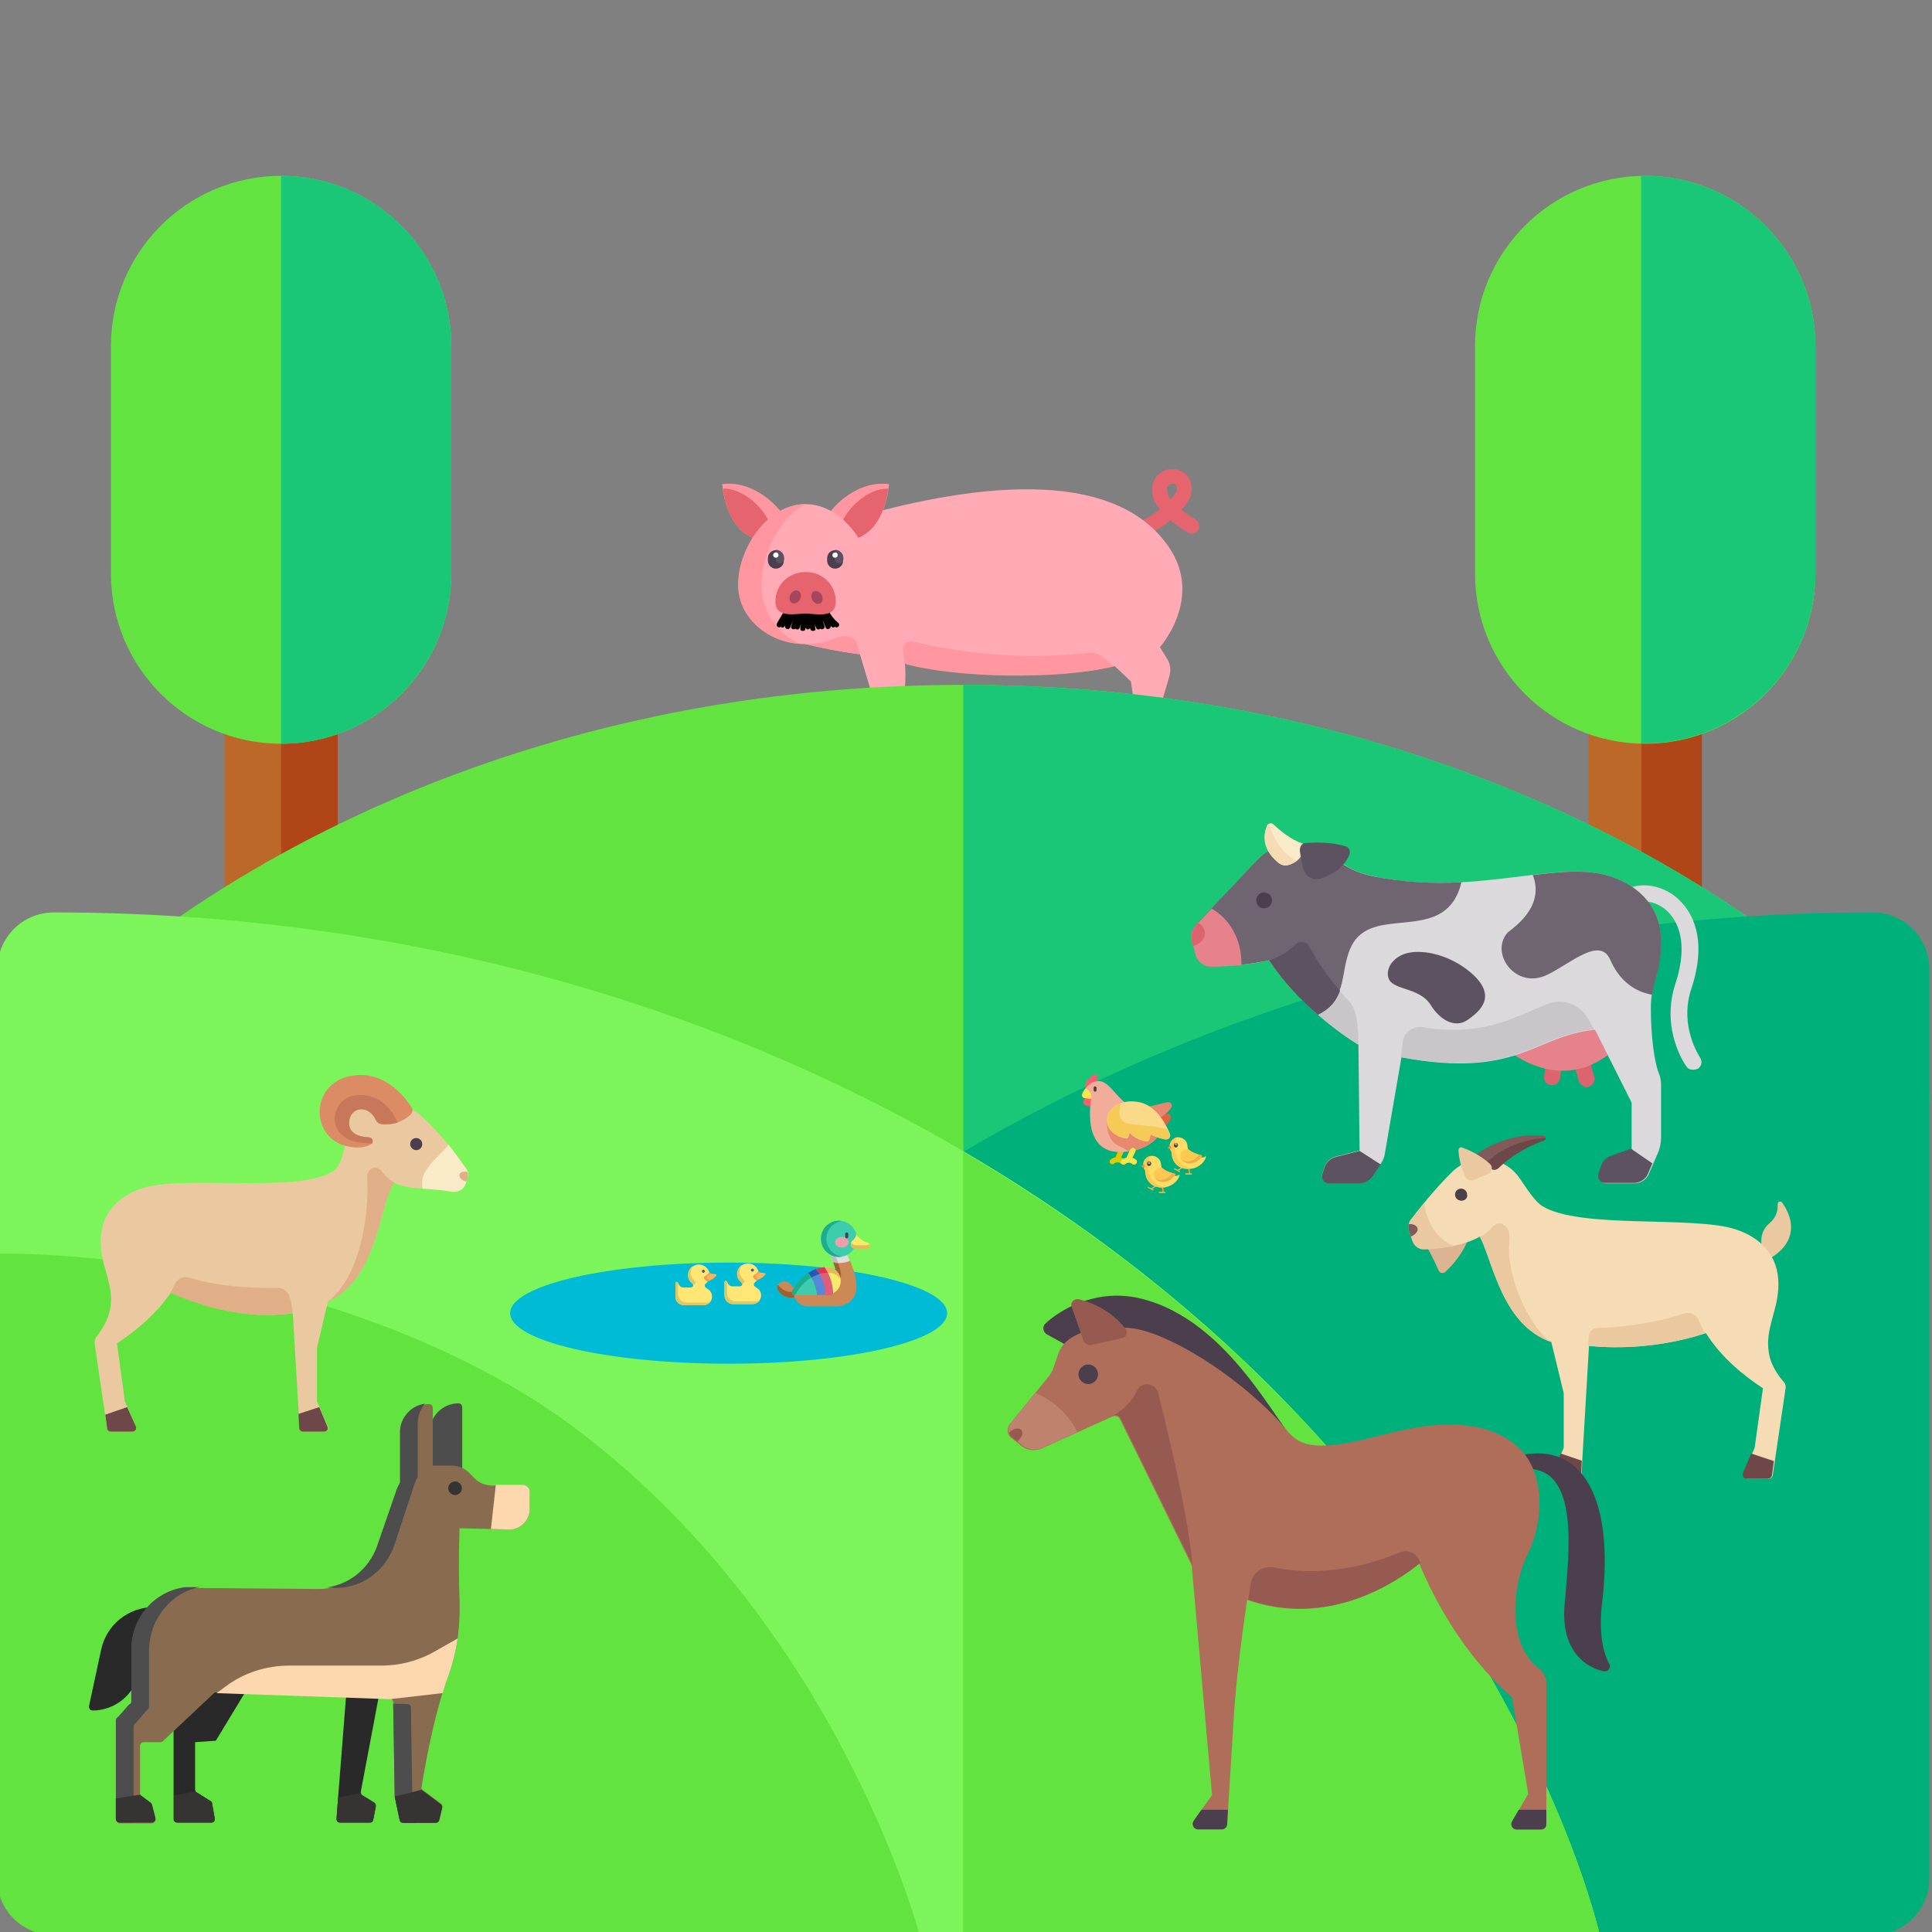 <?xml version="1.0" encoding="utf-8"?>
<!-- Generator: Adobe Illustrator 19.0.0, SVG Export Plug-In . SVG Version: 6.00 Build 0)  -->
<svg version="1.1" id="Layer_1" xmlns="http://www.w3.org/2000/svg" xmlns:xlink="http://www.w3.org/1999/xlink" x="0px" y="0px"
	 viewBox="-49 51 512 512" style="enable-background:new -49 51 512 512;" xml:space="preserve">
<rect x="-49" y="51" width="512" height="512" fill="#808080" stroke="none"/>
<style type="text/css">
	.st0{fill:#E6646E;}
	.st1{fill:#FFAAB4;}
	.st2{fill:#FF96A0;}
	.st3{fill:#4B3F4E;}
	.st4{fill:#EC757F;}
	.st5{fill:#AA505A;}
	.st6{fill:#BC6829;}
	.st7{fill:#B04617;}
	.st8{fill:#63E340;}
	.st9{fill:#1AC776;}
	.st10{fill:#00B07B;}
	.st11{fill:#7CF55B;}
	.st12{fill:#DBD9DC;}
	.st13{fill:#DC646E;}
	.st14{fill:#E6828C;}
	.st15{fill:#C9C6CA;}
	.st16{fill:#6F6571;}
	.st17{fill:#5D5360;}
	.st18{fill:#FAEBC8;}
	.st19{fill:#F5DCB4;}
	.st20{fill:#4D4D4D;}
	.st21{fill:#2A2929;}
	.st22{fill:#363333;}
	.st23{fill:#896B50;}
	.st24{fill:#FDD7AD;}
	.st25{fill:#DCB491;}
	.st26{fill:#EBC9A0;}
	.st27{fill:#825A5A;}
	.st28{fill:#6E4848;}
	.st29{fill:#AF6E5A;}
	.st30{fill:#965A50;}
	.st31{fill:#BE826E;}
	.st32{fill:#DC8C64;}
	.st33{fill:#E1AF87;}
	.st34{fill:#C8785A;}
	.st35{fill:#DC4655;}
	.st36{fill:#A5465A;}
	.st37{fill:#FFFFFF;}
	.st38{fill:#00BBD6;}
	.st39{fill:#CB8956;}
	.st40{fill:#9D602F;}
	.st41{fill:#DEDEDE;}
	.st42{fill:#BCBAC1;}
	.st43{fill:#3DCDAD;}
	.st44{fill:#1BAD8E;}
	.st45{fill:#5889D8;}
	.st46{fill:#245BAF;}
	.st47{fill:#F5EA69;}
	.st48{fill:#EAB657;}
	.st49{fill:#EE9FA9;}
	.st50{fill:#434050;}
	.st51{fill:#E05D7C;}
	.st52{fill:#D6375A;}
	.st53{fill:#FFE675;}
	.st54{fill:#DEC866;}
	.st55{fill:#FFB258;}
	.st56{fill:#E8A250;}
	.st57{fill:#475A72;}
	.st58{fill:#FD5C6F;}
	.st59{fill:#DFCA00;}
	.st60{fill:#F2AD9A;}
	.st61{fill:#E7896E;}
	.st62{fill:#DD6642;}
	.st63{fill:#F4E74D;}
	.st64{fill:#FAD989;}
	.st65{fill:#454545;}
	.st66{fill:#F6CA56;}
	.st67{fill:#EBAF4B;}
	.st68{fill:#FFDC64;}
	.st69{fill:#FFC850;}
	.st70{fill:#EB914B;}
</style>
<path class="st0" d="M253.6,193.1c-0.7,0-1.4-0.4-1.8-1.1c-0.4-1,0-2.1,1-2.6c2.1-0.9,4-2.2,5.6-3.4c-0.1-0.1-0.1-0.2-0.2-0.2
	c-1.6-1.9-2.3-4.5-1.7-6.6c0.5-1.7,1.7-3,3.4-3.6c1.9-0.7,4-0.2,5.4,1.2c1.5,1.4,1.9,3.6,1.2,5.7c-0.4,1.1-1.2,2.3-2.4,3.6
	c1.9,1.5,3.7,2.6,3.7,2.6c0.9,0.5,1.3,1.7,0.8,2.7c-0.5,0.9-1.7,1.3-2.7,0.8c0,0-2.3-1.3-4.7-3.3c-2,1.6-4.4,3.1-6.8,4.2
	C254.2,193.1,253.9,193.1,253.6,193.1z M261.8,179.2c-0.2,0-0.3,0-0.5,0.1c-0.7,0.2-0.9,0.6-1,0.9c-0.2,0.8,0.2,2.2,0.9,3l0.1,0.1
	c0.8-0.9,1.3-1.6,1.5-2.2c0.2-0.7,0.1-1.3-0.2-1.7C262.4,179.3,262.1,179.2,261.8,179.2z"/>
<path class="st1" d="M258.4,222.5c4.1-5,9.5-15.5,2.7-26c-17.3-26.6-67.7-12.8-86.1-7.6c-3,6.4-9.9,11-17,11c-0.5,0-0.9,0-1.4-0.1
	c-0.1,0.1-0.1,0.1-0.2,0.2c1.8,2.9,2.9,6.3,3.1,9.9c0.2,3.4-0.8,6.6-2.5,9.3c8.1,3.5,21.9,5.2,21.9,5.2l4.8,16.1l-1.9,6.6
	c-0.3,1,0.5,2,1.5,2h4.4c0.8,0,1.5-0.6,1.5-1.4l1.6-14.6c0.2-2.1,0.2-4.2,0-6.3c13.2,3.7,40.4,4.4,55.6,0.7l4.3,4.1l1.5,9.9
	l-3.5,5.1c-0.7,1,0,2.4,1.3,2.4h4.2c0.7,0,1.3-0.5,1.5-1.1l5.2-17.7c0.4-1.4,0.3-2.8-0.3-4.1L258.4,222.5z"/>
<path class="st2" d="M174.6,189.7c-0.9,1.7-2.1,3.3-3.5,4.6l3.8-1.7c0.6-0.3,0.8-1,0.5-1.5C175.1,190.6,174.9,190.1,174.6,189.7z"/>
<path class="st3" d="M162.5,205.3c-1.1,0-2-0.9-2-2s0.9-2,1.9-2l0,0c1.1,0,2,0.9,2,2C164.5,204.4,163.6,205.3,162.5,205.3z"/>
<path class="st4" d="M160.5,213.6l-0.1-0.1c-0.3-0.3-0.6-0.6-1.1-0.6c-0.2,1.5-0.6,2.9-1.2,4.3c0.6-0.2,1.2-0.4,1.7-0.6
	C160.9,216,161.3,214.6,160.5,213.6z"/>
<g>
	<path class="st2" d="M246.2,227.6l-2.8-2.4c-1.1-0.9-2.5-1.3-3.9-1.2c-21.2,2.5-39.8-1.3-46.7-3c-1.4-0.3-2.7,0.8-2.5,2.2l0.4,3.7
		C203.8,230.6,231,231.3,246.2,227.6z"/>
	<path class="st2" d="M157.7,219.5c8.1,3.3,21.2,4.9,21.2,4.9l-0.7-2.5c-0.4-1.5-1.9-2.5-3.5-2.3
		C171.1,220.1,164.3,220.6,157.7,219.5z"/>
</g>
<g>
	<path class="st5" d="M249.9,244.7l-1.4,2.1c-0.7,1,0,2.4,1.3,2.4h4.2c0.7,0,1.3-0.5,1.5-1.1l1-3.4H249.9L249.9,244.7z"/>
	<path class="st5" d="M183.2,249.2h4.4c0.8,0,1.5-0.6,1.5-1.4l0.3-3.1h-7l-0.7,2.6C181.4,248.2,182.2,249.2,183.2,249.2z"/>
</g>
<path class="st6" d="M372,233.1h30v60.2h-30V233.1z"/>
<path class="st7" d="M386,233.1h16v60.2h-16V233.1z"/>
<path class="st8" d="M387,97.6c-24.9,0-45.1,20.2-45.1,45.1V203c0,24.9,20.2,45.1,45.1,45.1s45.1-20.2,45.1-45.1v-60.3
	C432.1,117.8,411.8,97.6,387,97.6z"/>
<path class="st9" d="M387,97.6c-0.4,0-0.7,0-1.1,0V248c0.4,0,0.7,0,1.1,0c24.9,0,45.1-20.2,45.1-45.1v-60.2
	C432.1,117.8,411.8,97.6,387,97.6z"/>
<path class="st6" d="M10.5,233.1h30v60.2h-30V233.1z"/>
<path class="st7" d="M25.5,233.1h15v60.2h-15V233.1z"/>
<path class="st8" d="M25.5,97.6c-24.9,0-45.1,20.2-45.1,45.1V203c0,24.9,20.2,45.1,45.1,45.1s45.1-20.2,45.1-45.1v-60.3
	C70.6,117.8,50.3,97.6,25.5,97.6z"/>
<path class="st9" d="M70.6,203v-60.3c0-24.9-20.2-45.1-45.1-45.1v150.5C50.3,248.1,70.6,227.9,70.6,203z"/>
<path class="st8" d="M447.3,356.8c-4.3,0-485.4,1.8-491.7-3.6s-7.1-14.8-1.7-21.1c0.9-1,22.1-25.8,63.9-50.4
	c38.2-22.4,101.9-49.2,188.5-49.2s150.3,26.8,188.5,49.2c41.8,24.6,63,49.3,63.9,50.4c5.4,6.3,4.6,15.8-1.7,21.1
	C454.1,355.6,450.6,356.8,447.3,356.8L447.3,356.8z"/>
<path class="st9" d="M447.3,356.8c3.4,0,6.9-1.2,9.7-3.6c6.3-5.4,7.1-14.8,1.7-21.1c-0.9-1-22.1-25.8-63.9-50.4
	c-38.2-22.4-101.9-49.2-188.5-49.2V357C326.5,357.2,445.1,356.8,447.3,356.8z"/>
<path class="st10" d="M447.3,292.8c-92.1,0-179.5,24.4-252.8,70.6c-35.4,22.3-66.3,49-91.7,79.4c-26,30.9-45.6,64.9-58.5,101
	c-1.6,4.6,330.6,20,330.6,20h72.4c8.3,0,15-6.7,15-15v-241C462.3,299.5,455.5,292.8,447.3,292.8z"/>
<path class="st11" d="M375,563.8c-10.7-41.7-39.2-90.1-65.1-121.1c-25.4-30.4-56.3-57.1-91.7-79.4c-73.4-46.1-160.8-70.5-252.9-70.5
	c-8.3,0-15,6.7-15,15v75.4l244.5,180.6H375z"/>
<g>
	<path class="st8" d="M218,363.4c-3.9-2.5-7.9-4.8-11.8-7.2v207.6H375c-10.7-41.7-39.2-90.1-65.1-121.1
		C284.3,412.4,253.5,385.7,218,363.4L218,363.4z"/>
	<path class="st8" d="M194.7,563.8c0,0-21.5-82.5-92.2-135c-40-29.6-102.3-45.6-152.3-45.6v165.6c0,8.3,6.7,15,15,15H194.7z"/>
</g>
<path class="st12" d="M399.6,334.5c-0.7,0-1.3-0.3-1.7-0.9c-0.3-0.4-6.9-9.8-2.9-21.9c3.7-11.3,0.3-16.8-2-19.1
	c-2.9-2.8-6.5-3.2-8.8-2.3c-1.1,0.4-2.3-0.2-2.7-1.3c-0.4-1.1,0.2-2.3,1.3-2.7c4.3-1.6,9.7-0.3,13.3,3.3c3.1,3,7.6,10,3.1,23.5
	c-3.3,10,2.3,18,2.3,18.1c0.7,1,0.5,2.3-0.5,3C400.5,334.4,400,334.5,399.6,334.5z"/>
<g>
	<path class="st13" d="M362.3,338.6c-0.1,0-0.2,0-0.3,0c-1.2-0.2-2-1.3-1.8-2.4l0.4-2.7c0.2-1.2,1.3-2,2.4-1.8
		c1.2,0.2,2,1.3,1.8,2.4l-0.4,2.7C364.3,337.9,363.3,338.6,362.3,338.6z"/>
	<path class="st13" d="M371.5,339.1c-0.9,0-1.8-0.6-2.1-1.6l-1.1-3.9c-0.3-1.1,0.4-2.3,1.5-2.6c1.1-0.3,2.3,0.4,2.6,1.5l1.1,3.9
		c0.3,1.1-0.4,2.3-1.5,2.6C372,339.1,371.8,339.1,371.5,339.1z"/>
</g>
<path class="st14" d="M378,329.9c-13.6,11.1-27-0.3-27-0.3l22.5-9.5L378,329.9z"/>
<path class="st12" d="M391,298.5c-0.2-4.3-2.8-11.4-12.6-15c-14.3-5.3-36.2,5.6-64.1-0.4c-3.6-0.8-7-2.5-9.8-4.9l-0.1-0.1
	c-5.4-4.5-13.5-4.9-18.9-0.3c-0.4,0.3-0.7,0.7-1.1,1l-16.5,17.4c-1,1.1-1.4,2.6-1,4l1,3.7c0.5,1.9,2.3,3.2,4.2,3.2
	c6.7-0.1,11.6-0.8,15.3-1.6c9.4,14,23.6,22.3,23.6,22.3l0.3,28.1l-6.3,1.6c-1.4,0.4-2.6,1.4-3,2.8l-0.6,1.8
	c-0.4,1.2,0.5,2.4,1.7,2.4h8.1c1.4,0,2.8-0.7,3.6-1.9l2.2-3.3c0.5-0.8,0.9-1.7,1-2.6l4.4-25.5c30.9,5.8,35.3-5.8,51.3-7.3l9.7,19.3
	v12.4l-5.2,1.9c-1.3,0.4-2.3,1.4-2.7,2.7l-0.7,2c-0.4,1.2,0.5,2.4,1.7,2.4h7.6c1.7,0,3.3-1,3.9-2.6l2.3-5.3c0.6-1.3,0.9-2.8,0.9-4.3
	v-14c0-1-0.2-2.1-0.6-3c-1.2-2.9-2.1-10.1-2.1-16.7C388.3,311,391.5,308.7,391,298.5z"/>
<path class="st15" d="M308.3,316.1c-2.3-2.3-7.2-8.2-10.3-14.1c-0.7-1.4-2.6-1.7-3.7-0.6c-1.5,1.5-3.8,3.2-6.9,4.2
	c9.4,14,23.6,22.3,23.6,22.3C311,320.1,309.8,317.6,308.3,316.1z"/>
<g>
	<path class="st16" d="M378.5,283.5c-5.9-2.2-13-1.6-21.3-0.6c3.5,8.9-6.1,14.5-6.8,15.4c-4.6,5.5,2.4,15.1,10.7,11
		c6-2.9,13.9-10.2,16.6-4c2.4,5.5,6.4,8.5,11.1,9.3c0.8-4.8,2.8-7.9,2.3-16C390.8,294.2,388.3,287.1,378.5,283.5z"/>
	<path class="st16" d="M338.3,284.8c-7.4,0.4-15.4,0.1-24.1-1.7c-3.6-0.8-7-2.5-9.8-4.9l-0.1-0.1c-5.4-4.5-13.5-4.9-18.9-0.3
		c-0.4,0.3-0.7,0.7-1.1,1l-16.5,17.4c-1,1.1-1.4,2.6-1,4l1,3.7c0.5,1.9,2.3,3.2,4.2,3.2c6.7-0.1,11.6-0.8,15.3-1.6
		c3.9,5.9,8.7,10.7,12.9,14.4c8.6-4.2,5.5-12.5,9.4-19C315.8,290.8,334.3,301.4,338.3,284.8z"/>
</g>
<path class="st14" d="M280,306.3c0-6.4-3.2-11.9-7.9-14.5l-4.3,4.5c-1,1.1-1.4,2.6-1,4l1,3.7c0.5,1.9,2.3,3.2,4.2,3.2
	c3-0.1,5.6-0.2,7.9-0.4C280,306.6,280,306.5,280,306.3z"/>
<g>
	<path class="st17" d="M311.3,356l-6.3,1.6c-1.4,0.4-2.6,1.4-3,2.8l-0.6,1.8c-0.4,1.2,0.5,2.4,1.7,2.4h8.1c1.4,0,2.8-0.7,3.6-1.9
		l2.1-3.1L311.3,356z"/>
	<path class="st17" d="M376.3,364.5h7.6c1.7,0,3.3-1,3.9-2.6l1.1-2.6l-5.7-3.9l-5.2,1.9c-1.3,0.4-2.3,1.4-2.7,2.7l-0.7,2
		C374.3,363.4,375.1,364.5,376.3,364.5z"/>
</g>
<circle class="st3" cx="286" cy="289.6" r="2.1"/>
<path class="st13" d="M266.8,300.3l0.4,1.4c1.8-0.5,3.1-1.8,3.1-3.4c0-1.1-0.7-2.1-1.7-2.8l-0.7,0.8
	C267,297.3,266.5,298.9,266.8,300.3z"/>
<path class="st18" d="M286.8,269.9c-0.8,2.1-1.5,6,3,9.7c0.8,0.7,1.8,0.9,2.8,0.6c1.4-0.4,3.2-1.4,4.2-4.2c0.2-0.6-0.1-1.3-0.7-1.5
	c-3.1-1-6.1-3.6-7.6-5C288,268.9,287,269.2,286.8,269.9z"/>
<path class="st17" d="M324.3,303.5c-3.5,0.7-6.1,3.6-5.4,6.5c0.9,3.6,8.2,2.4,11.3,7.4c2.2,3.6,6.2,6.3,9.7,3.9s8.1-6.5,0.7-12.7
	C335.3,304.2,328.6,302.6,324.3,303.5z"/>
<path class="st19" d="M287.3,269.3c-0.3,0.1-0.5,0.3-0.6,0.6c-0.8,2.1-1.5,6,3,9.7c0.8,0.7,1.8,0.9,2.8,0.6c0.6-0.2,1.3-0.5,2-1
	C289.8,276.3,288,271.9,287.3,269.3z"/>
<path class="st17" d="M295.5,276.7l0.6,3.6c0.5,2.8,2.8,4.3,5.1,3.5c2.7-1,6-2.8,7.4-6.3c0.4-0.9-0.1-2-1-2.2
	c-1.8-0.6-5.2-1.3-10.6-0.9C296,274.4,295.3,275.5,295.5,276.7z"/>
<path class="st15" d="M322.8,326.8l-0.6,4.3c30.9,5.8,35.3-5.8,51.3-7.3l-1.8-3.1c-2.1-3.6-6.5-5.2-10.4-3.7
	c-8.6,3.3-16.9,8.9-33.5,6.2C325.5,322.9,323.3,324.5,322.8,326.8z"/>
<path class="st17" d="M300.3,319.9c3.3-1.6,4.9-3.8,5.8-6.3c-2.5-2.9-5.8-7.3-8.1-11.7c-0.7-1.4-2.6-1.7-3.7-0.6
	c-1.5,1.5-3.8,3.2-6.9,4.2C291.3,311.4,296,316.3,300.3,319.9z"/>
<g>
	<path class="st20" d="M70.6,445.4h-2.8c-1.6,0-2.9-1.3-2.9-2.9v-12c0-4.2,3.4-7.6,7.6-7.6l0,0c0.5,0,1,0.4,1,1v18.6
		C73.4,444.1,72.1,445.4,70.6,445.4z"/>
	<g>
		<path class="st21" d="M-8.2,476.9L-8.2,476.9c-6.8,0-12.6,4.7-14,11.3l-3.2,14.9c-0.1,0.6,0.3,1.2,0.9,1.2l0,0
			c5.9,0,11-4.1,12.3-9.8L-8.2,476.9z"/>
		<path class="st21" d="M50.6,529.7l-0.7,3.6c-0.1,0.4-0.4,0.7-0.8,0.7h-8c-0.6,0-1-0.5-0.9-1.1l0.4-5.6l2.8-35.5l10.6-5.1
			l-7.4,39.2c0,0.1,0,0.2,0,0.3c0,0.3,0.2,0.5,0.4,0.6l3.1,1.9C50.5,528.9,50.6,529.3,50.6,529.7z"/>
	</g>
	<path class="st22" d="M50.6,529.7l-0.7,3.6c-0.1,0.4-0.4,0.7-0.8,0.7h-8c-0.6,0-1-0.5-0.9-1.1l0.4-5.6l6.1-1.1
		c0,0.3,0.2,0.5,0.4,0.6l3.1,1.9C50.5,528.9,50.6,529.3,50.6,529.7z"/>
	<path class="st21" d="M2.7,512.7v12.5c0,0.2,0.1,0.4,0.2,0.6C3,525.9,3,526,3.1,526l3.7,2.3c0.2,0.1,0.4,0.4,0.4,0.6l0.7,4
		C8,533.5,7.6,534,7,534h-9.1c-0.5,0-0.9-0.4-0.9-0.9v-25.3l2.9-15.5l18.3,3.5l-10,16.5L2.7,512.7z"/>
	<path class="st22" d="M7.1,534H-2c-0.5,0-0.9-0.4-0.9-0.9v-6.3l5.8-1C3,525.9,3,526,3.1,526l3.7,2.3c0.2,0.1,0.4,0.4,0.4,0.6l0.7,4
		C8.1,533.5,7.6,534,7.1,534z"/>
	<path class="st23" d="M91.4,446.4v4.4c0,3.5-3.1,6.1-6.6,5.5l-3.7-0.1l-8.3-0.2c0,0-0.4,8.7,0,19.4c0.1,3.3-0.1,6.5-0.5,9.7l0,0
		c-0.5,3.3-1.3,6.5-2.4,9.6c-0.6,1.5-1.1,3.1-1.6,4.8c-3.6,11.8-5.6,25.3-5.6,25.3c0,0.1,0,0.2,0.1,0.3s0.1,0.2,0.3,0.3l4.8,3.6
		c0.3,0.2,0.4,0.6,0.3,0.9l-0.8,3.3c-0.1,0.4-0.5,0.7-0.9,0.7h-8.6c-0.5,0-0.9-0.3-1-0.8l-1.3-6.2l-0.4-25c-0.1-0.4-0.5-0.8-1-0.8
		l-45.9-1.6c-0.3,0-0.5,0.1-0.7,0.3l-13.4,12.6c-0.2,0.2-0.4,0.3-0.7,0.3h-4.4c-0.6,0-1,0.5-1,1v12.5c0,0.2,0,0.3,0.1,0.5
		c0.1,0.1,0.2,0.3,0.3,0.3l2.4,1.8c0.2,0.1,0.3,0.3,0.4,0.6l0.9,3.5c0.2,0.6-0.3,1.3-1,1.3h-8.4c-0.6,0-1-0.5-1-1v-26.1
		c0-0.4,0.2-0.8,0.6-0.9l2.9-3.3c0.4-0.2,0.6-0.5,0.6-0.9v-13.9c0-8.3,6.2-15.3,14.4-16.3l35,0.3c7.1,0.1,13.4-4.4,15.7-11.1
		l5.3-15.3c0.2-0.6,0.5-1.1,0.8-1.6v-13.4c0-4.2,3.4-7.6,7.6-7.6c0.3,0,0.5,0.1,0.7,0.3c0.2,0.2,0.3,0.4,0.3,0.7v15.3h5
		c1.8,0,3.5,0.7,4.7,2l1.4,1.4c1.2,1.2,2.9,1.9,4.7,1.9h8.2C90.5,444.5,91.4,445.3,91.4,446.4z"/>
	<g>
		<path class="st20" d="M39.9,471.8c7.1,0.1,13.4-4.6,15.7-11.6l5.3-16.1c0.2-0.6,0.5-1.2,0.8-1.7v-14.1c0-2,0.7-3.9,1.9-5.3
			c-3.7,0.5-6.6,3.7-6.6,7.5v13.4c-0.3,0.5-0.6,1.1-0.8,1.6l-5.3,15.3c-2.1,5.9-7.3,10.1-13.4,10.9L39.9,471.8z"/>
		<path class="st20" d="M-13.6,508.6c0-0.4,0.2-0.8,0.6-1l2.9-3.4c0.4-0.2,0.6-0.6,0.6-1v-14.6c0-8.4,5.7-15.5,13.4-17H0.2
			c-8.2,1-14.4,8-14.4,16.3v13.9c0,0.4-0.2,0.8-0.6,0.9l-2.9,3.3c-0.4,0.2-0.6,0.5-0.6,0.9V533c0,0.6,0.5,1,1,1h3.7
			C-13.6,534-13.6,508.6-13.6,508.6z"/>
		<path class="st20" d="M60.3,529.7l-0.4-26.3c-0.1-0.5-0.5-0.8-1-0.8l-3.7-0.1l0.4,24.6l1.3,6.2c0.1,0.5,0.5,0.8,1,0.8h3.3
			L60.3,529.7z"/>
	</g>
	<g>
		<path class="st22" d="M-8.9,534h-8.4c-0.6,0-1-0.5-1-1v-5.4l6.5-1c0.1,0.1,0.2,0.3,0.3,0.3l2.4,1.8c0.2,0.1,0.3,0.3,0.4,0.6
			l0.9,3.5C-7.7,533.4-8.2,534-8.9,534z"/>
		<path class="st22" d="M68.2,530.1l-0.8,3.3c-0.1,0.4-0.5,0.7-0.9,0.7h-8.6c-0.5,0-0.9-0.3-1-0.8l-1.3-6.2l7.2-1.8
			c0.1,0.1,0.1,0.2,0.3,0.3l4.8,3.6C68.1,529.3,68.2,529.7,68.2,530.1z"/>
	</g>
	<g>
		<path class="st24" d="M72.3,485.2L72.3,485.2c-0.5,3.3-1.3,6.5-2.4,9.7c-0.6,1.5-1.1,3.1-1.6,4.8h-0.1l-13.9,1.6l-45.9-1.6
			l2.3-1.7c4.9-3.7,10.8-5.6,17-5.6h24.4c4.7,0,9.4-1.2,13.5-3.4L72.3,485.2z"/>
		<path class="st24" d="M91.4,446.4v4.4c0,3.5-3.1,6.1-6.6,5.5l-3.7-0.1l1.3-11.7h7.1C90.5,444.5,91.4,445.3,91.4,446.4z"/>
	</g>
	<circle class="st22" cx="71.6" cy="445.4" r="1.8"/>
</g>
<path class="st25" d="M329,381.2c0,0,1.8,3.1,3.2,6.4c0.3,0.8,1.3,1,1.9,0.4c1.7-1.6,4.7-4.8,6.2-9.2L329,381.2z"/>
<path class="st26" d="M423.3,369.7c-0.4-0.5-1.2-0.3-1.2,0.4c0.1,1.6-0.3,3.5-2.2,5.1c-3.3,2.8-1.8,6.9-1.8,6.9l2,2.3
	C420,384.5,430.1,379.6,423.3,369.7z"/>
<path class="st19" d="M419.8,409.7c-1.2-6.6,2.5-11.3,2.5-18.4c0-7.4-4.4-12.2-11.3-14.5c-11.1-3.7-41.5,0-51.3-6.2
	c-1.9-1.2-3.9-4.3-5.8-7.1c-1.2-1.8-2.8-3.3-4.8-4.2c-4.6-2.2-9.8-1.1-13.2,2.2c-4.8,4.7-9,10.1-10.9,12.6c-0.7,0.9-0.8,2-0.5,3
	l0.9,2.7c0.5,1.4,1.8,2.3,3.2,2.2c3.5-0.1,10.1-0.7,14.6-3.3c3.5,6.7,5.8,23.3,18.9,27.9l3.3,13.6v14.5l-2.9,6.6
	c-0.3,0.8,0.2,1.6,1.1,1.6h5.3c0.6,0,1.1-0.5,1.2-1.1l2-34.1c5.5,0.5,17.6,1,31-3.4c2.1,3.4,6.4,8.9,15.1,14.6l-2.2,15.8l-2.9,6.6
	c-0.3,0.8,0.2,1.6,1.1,1.6h5.4c0.6,0,1.1-0.4,1.2-1l3.4-23c0.1-0.6-0.1-1.3-0.5-1.7C422.5,415.9,420.3,412.9,419.8,409.7z"/>
<path class="st27" d="M341.6,357.4l4.4,3.2c0.7,0.5,1.6,0.4,2.2-0.2c4.2-4.1,9.3-6.3,12.1-7.3c0.5-0.2,0.4-1-0.1-1.1
	C349.6,350.8,341.6,357.4,341.6,357.4z"/>
<path class="st3" d="M338.3,369.2c-0.9,0-1.7-0.7-1.7-1.6s0.7-1.6,1.6-1.6l0,0c0.9,0,1.6,0.7,1.6,1.6
	C340,368.4,339.3,369.2,338.3,369.2z"/>
<g>
	<path class="st28" d="M414,442.9h5.4c0.6,0,1.1-0.4,1.2-1l0.5-3.7l-6-2l-2.2,5.1C412.6,442.1,413.1,442.9,414,442.9z"/>
	<path class="st28" d="M363.5,442.9h5.3c0.6,0,1.1-0.5,1.2-1.1l0.2-3.7l-5.6-1.9l-2.2,5.1C362,442.1,362.6,442.9,363.5,442.9z"/>
</g>
<g>
	<path class="st26" d="M402.8,404.3c-0.7-1.3-1.2-2.4-1.6-3.4c-0.7-1.6-2.4-2.3-4-1.8c-9.2,3.1-18.6,3.7-22.8,3.8
		c-1.3,0-2.3,1.1-2.4,2.3l-0.1,2.4C377.5,408.3,389.5,408.7,402.8,404.3z"/>
	<path class="st26" d="M351,380c0.4-3.9-1.9-5.2-3.2-4.7c-1.6,0.7-1.6,1.8-4.6,3.5c3.5,6.7,5.8,23.3,18.9,27.9
		C355.5,402,350,387.9,351,380z"/>
	<path class="st26" d="M336.5,381.2c-5-1.7-7.5-6.9-8.1-11.4c-1.5,1.8-2.7,3.4-3.5,4.4c-0.7,0.9-0.8,2-0.5,3l0.9,2.7
		c0.5,1.4,1.8,2.3,3.2,2.2C330.5,382.1,333.5,381.8,336.5,381.2z"/>
</g>
<path class="st28" d="M360.6,352.5c-8.8,0.8-13.7,4.5-16.1,7.1l1.5,1.1c0.7,0.5,1.6,0.4,2.2-0.2c4.2-4.1,9.3-6.3,12.1-7.3
	C360.6,353,360.6,352.7,360.6,352.5z"/>
<path class="st26" d="M337.5,355.9c0.1,1.5,0.5,4.3,1.9,7.1c0.4,0.7,1.3,1.1,2,0.8l4-1.7c1-0.4,1.3-1.8,0.5-2.6
	c-2.7-2.5-5.8-3.8-7.4-4.4C338,354.9,337.5,355.3,337.5,355.9z"/>
<path class="st27" d="M326.6,376.4c-0.2-0.7-1.2-1.1-2.3-1c-0.1,0.6-0.1,1.2,0.1,1.8l0.5,1.5C326.1,378.2,327,377.2,326.6,376.4z"/>
<g>
	<path class="st3" d="M377.5,492c-1.4-2.5-3-7.6-1.9-16.5c3.1-26-4.4-42.6-21.8-38.8l1.1,3.6c15.3-1.1,11.7,23.6,10.7,36.4
		c-0.8,10.5,4.4,15.9,10.4,17.2C377.1,494.1,378,493,377.5,492z"/>
	<path class="st3" d="M253.2,395.1c-12.1-2.9-21.9,3.5-25.2,6.7c-0.8,0.8-0.6,2.2,0.4,2.8l6.5,3.6l59.9,25.1
		C289.8,429.8,277,400.8,253.2,395.1z"/>
</g>
<path class="st29" d="M355.8,463c4.8-10,4.3-22.5-2.6-28.6c-7.1-6.2-18.1-7.9-36.4-3c-23,6.1-22.2,0.8-28.2-5.2
	c-9.1-9.3-22.8-18.8-33.3-22.2c-3.2-1.1-6.6-1.4-10-1l-4.9,0.6c-2,0.2-3.9,0.9-5.6,2c-1.6,1-2.8,2.5-3.4,4.3l-1.2,3.5
	c-0.3,0.9-0.7,1.7-1.3,2.4l-10.3,12.6c-0.8,1-0.8,2.5,0.2,3.5l2.4,1.9c1.5,1.5,3.8,1.9,5.8,1.1l18.8-8.5c0.8-0.3,1.7,0,2,0.7
	l19,38.7l5.4,60.9l-4.9,6.9c-0.7,0.9,0,2.2,1.2,2.2h6.3c0.7,0,1.4-0.6,1.4-1.3l1.7-27.4c0.5-8.1,1.4-16.2,2.5-24.3l1.1-7.8
	c21.4,7.5,39.3-4.6,45.6-9.7c3.7,8.9,11.4,24,24.6,35.5l4.3,25.6l-4.3,7.4c-0.5,0.9,0.1,2.1,1.2,2.1h6.5c0.8,0,1.4-0.6,1.4-1.4
	v-37.3c0-1.7-0.8-3.2-2.2-4.2C350.6,486.6,351.5,471.9,355.8,463z"/>
<path class="st30" d="M235,397.3l3.1,8.9c0.3,0.9,1.3,1.4,2.2,1.2l8.1-1.8c1.1-0.2,1.6-1.5,0.9-2.4c-1.8-2.4-5.8-6.3-12.5-7.9
	C235.6,395.1,234.6,396.2,235,397.3z"/>
<path class="st3" d="M239.4,417.8c-1.4,0-2.6-1.2-2.6-2.6s1.2-2.6,2.6-2.6l0,0c1.4,0,2.6,1.2,2.6,2.6S240.8,417.8,239.4,417.8z"/>
<g>
	<path class="st30" d="M248,426.9l19,38.7c-1.2-14.1-7.5-39.2-9.1-45.5c-0.2-0.9-0.9-1.6-1.7-2l0,0c-1.5-0.7-3.3,0-3.9,1.5
		c-1.3,2.8-3.9,5.3-6.4,6.6C246.7,425.8,247.6,426.1,248,426.9z"/>
	<path class="st30" d="M282.5,470.7l-0.7,4.2c21.4,7.5,39.3-4.6,45.6-9.7l-0.1-0.3c-0.7-2.2-3.1-3.4-5.3-2.5
		c-14.8,6.2-26.9,5.3-33.4,4C285.6,465.9,282.8,467.8,282.5,470.7z"/>
</g>
<g>
	<path class="st3" d="M268.5,535.8h6.3c0.7,0,1.4-0.6,1.4-1.3l0.2-3.9h-7l-2.1,3C266.8,534.5,267.3,535.8,268.5,535.8z"/>
	<path class="st3" d="M353.5,530.6l-1.8,3.1c-0.5,0.9,0.1,2.1,1.2,2.1h6.5c0.8,0,1.4-0.6,1.4-1.4v-3.8L353.5,530.6L353.5,530.6z"/>
</g>
<path class="st31" d="M225.4,420.1l-6.6,8.1c-0.8,1-0.8,2.5,0.2,3.5l2.4,1.9c1.5,1.5,3.8,1.9,5.8,1.1l9.3-4.2
	C233.8,424.9,229.1,421.8,225.4,420.1z"/>
<path class="st30" d="M221.7,430c-0.6-0.7-1.9-0.5-3,0.4l0,0c-0.1,0.1-0.2,0.2-0.3,0.3c0.1,0.3,0.3,0.7,0.6,1l1.6,1.3
	c0,0,0.1,0,0.1-0.1C221.8,432,222.3,430.7,221.7,430z"/>
<path class="st26" d="M-23.3,405.1c-0.5,0.6-0.7,1.3-0.6,2.1l3.3,22.4c0.1,0.5,0.5,0.8,1,0.8h5.7c0.7,0,1.2-0.7,0.9-1.4l-2.9-6.6
	L-18,407c7.9-5.2,12.1-10.2,14.3-13.5C10.9,400,22,400,28.6,399l1.8,30.5c0,0.5,0.5,0.9,1,0.9H37c0.7,0,1.2-0.7,0.9-1.4l-2.9-6.6
	v-14.2l2.9-12.3c13.4-6.1,13.5-25.8,17.6-31.5c3.9,2.1,9,1.2,15.2,2.4c1.6,0.3,3.2-0.6,3.7-2.1l0.5-1.6c0.3-0.8,0.2-1.6-0.3-2.3
	c-1.7-2.5-6.1-8.8-12.3-14.4c-1.1-1-2.6-1.6-4.1-1.6l-14.7-0.4l-0.8,8.2c-0.2,1.9-0.6,3.7-1.2,5.5c-0.6,1.4-1.2,2.7-2.2,3.3
	c-9.6,6-39.8,0.9-50.6,4.5c-6.7,2.2-11,6.9-11,14.1c0,6.9,3.7,11.5,2.5,17.9C-20.4,401.1-22.3,403.8-23.3,405.1z"/>
<path class="st32" d="M46.2,355.1c2.3-0.1,3.4-1.1,3.4-1.1s0.5-1.5-1-1.6s-5.8-0.5-5.1-4.6c0.6-3.4,5.1-4.2,7.1,0.1
	c0.3,0.6,0.8,0.9,1.4,1c1.7,0.2,4.9,0.1,7.8-2.5c0.5-0.5,0.7-1.3,0.3-1.9c-1.8-2.8-7.6-10.5-16.9-8.2
	C32.2,339.1,33.4,355.4,46.2,355.1z"/>
<path class="st3" d="M59.7,354.2c0-0.9,0.7-1.6,1.6-1.6l0,0c0.9,0,1.6,0.7,1.6,1.6s-0.7,1.6-1.6,1.6S59.7,355,59.7,354.2z"/>
<g>
	<path class="st28" d="M37.8,429.1l-2.2-5.2l-5.5,1.8l0.2,3.8c0,0.5,0.5,0.9,1,0.9h5.6C37.6,430.4,38.1,429.7,37.8,429.1z"/>
	<path class="st28" d="M-15.3,423.9l-5.8,2l0.5,3.7c0.1,0.5,0.5,0.8,1,0.8h5.7c0.7,0,1.2-0.7,0.9-1.4L-15.3,423.9z"/>
</g>
<path class="st18" d="M63,366c2.3,0.2,4.9,0.3,7.7,0.8c1.6,0.3,3.2-0.6,3.7-2.1l0.5-1.6c0.3-0.8,0.2-1.6-0.3-2.3
	c-0.9-1.3-2.6-3.7-4.8-6.5c-1,1.9-4.2,3.9-6.1,7.2C62.8,363,62.7,364.6,63,366z"/>
<g>
	<path class="st33" d="M72.8,362.2c-0.2,0.7,0.4,1.5,1.4,1.8c0.1,0,0.3,0.1,0.4,0.1l0.3-0.8c0.2-0.5,0.2-1.1,0-1.7
		C73.9,361.3,73,361.6,72.8,362.2z"/>
	<path class="st33" d="M55.5,364.4c-2.5-1.3-3-3.1-4.3-3.8c-1-0.5-3.1,0.1-2.9,2.8c0.3,2.5,0.5,23.8-10.4,32.6
		C51.3,389.9,51.4,370.2,55.5,364.4z"/>
	<path class="st33" d="M28.5,399c0-1.6-0.4-3.2-0.8-4.4c-0.4-1.4-1.7-2.3-3.2-2.3c-4.6,0.1-15.2-0.1-23.3-2.7
		c-1.6-0.5-3.2,0.3-3.9,1.8c-0.3,0.6-0.7,1.4-1.2,2.2C10.8,400,21.9,400,28.5,399z"/>
</g>
<path class="st34" d="M49.7,354c0,0,0.5-1.5-1-1.6s-5.8-0.5-5.1-4.6c0.6-3.4,5.1-4.2,7.1,0.1c0.3,0.6,0.8,0.9,1.4,1
	c1,0.1,2.6,0.1,4.3-0.4c-2.2-5.1-6.6-8.2-11.9-7.1C38,342.8,36.6,354.4,49.7,354z"/>
<path class="st2" d="M186.6,179.3c0,0-0.7,12.4-9.3,14.6l-6.4-7.1C173,183.9,179.1,178.3,186.6,179.3z"/>
<path class="st0" d="M177.3,193.9l-3.4-3.8c1.3-4.1,7-9.8,12.5-9.6C186,183.6,184.3,192.1,177.3,193.9z"/>
<path class="st2" d="M142.4,179.3c0,0,0.7,12.4,9.3,14.6l6.4-7.1C155.9,183.9,149.9,178.3,142.4,179.3z"/>
<path class="st0" d="M151.7,193.9l3.4-3.8c-1.3-4.1-7-9.8-12.5-9.6C142.9,183.6,144.7,192.1,151.7,193.9z"/>
<path class="st1" d="M182.3,206c0,8.7-8,15.7-17.8,15.7s-17.8-7-17.8-15.7c0-10,8-21.4,17.8-21.4C174.3,184.6,182.3,196,182.3,206z"
	/>
<path class="st35" d="M158.4,213.2c0.8,2.4,2.9,4.2,5.4,4.2h1.5c2.5,0,4.6-1.8,5.4-4.3L158.4,213.2z"/>
<g>
	<g>
		<path d="M170.2,212.3c-0.3-0.5-0.8-0.3-1,0c-0.2-0.2-0.6-0.2-0.8,0c-0.3-0.2-0.8,0-0.9,0.3c-0.1-0.1-0.3-0.1-0.5-0.1
			c-0.2-0.3-0.6-0.4-0.9-0.3c-0.2-0.2-0.6-0.2-0.9-0.1c-0.1-0.1-0.3-0.2-0.5-0.2s-0.4,0-0.5,0.2c-0.3-0.2-0.7-0.2-0.9,0.1
			c-0.3-0.2-0.8-0.1-0.9,0.3c-0.2,0-0.3,0-0.5,0.1c-0.2-0.3-0.6-0.4-0.9-0.3c-0.2-0.2-0.6-0.2-0.8,0c-0.3-0.3-0.8-0.5-1,0
			c-0.7,1.3-1.6,2.6-2.3,3.9c-0.4,0.7,0.5,1.4,1,0.9c0.3,0.3,0.7,0.3,1-0.1c0.1-0.1,0.1-0.2,0.2-0.2l0,0c-0.3,0.8,0.9,1.3,1.3,0.5
			c0.2-0.6,0.5-1.3,0.8-1.9c-0.2,0.5-0.3,1-0.5,1.5c-0.3,0.7,0.6,1.1,1.1,0.7c0.3,0.3,0.9,0.3,1.1-0.2c0.1-0.4,0.2-0.8,0.4-1.2
			c-0.1,0.5-0.1,1-0.2,1.5c-0.1,0.6,1.2,0.7,1.3,0.1c0-0.1,0-0.3,0.1-0.4c0,0,0,0,0.1,0.1c0.1,0.2,0.3,0.3,0.5,0.3s0.4-0.1,0.5-0.3
			c0,0,0,0,0.1-0.1c0,0.1,0,0.3,0.1,0.4c0.1,0.6,1.4,0.5,1.3-0.1c-0.1-0.5-0.2-1-0.2-1.5c0.1,0.4,0.2,0.8,0.4,1.2
			c0.2,0.5,0.8,0.5,1.1,0.2c0.4,0.4,1.3,0,1.1-0.7c-0.2-0.5-0.3-1-0.5-1.5c0.3,0.6,0.6,1.3,0.8,1.9c0.3,0.8,1.6,0.3,1.3-0.5l0,0
			c0.1,0.1,0.1,0.2,0.2,0.2c0.3,0.4,0.7,0.3,1,0.1c0.5,0.5,1.4-0.2,1-0.9C171.8,215,171,213.7,170.2,212.3z"/>
	</g>
</g>
<path class="st0" d="M172.5,210.5c0,4.6-5.6,3.1-8,3.1s-8,1.4-8-3.1c0-4.7,3.6-7.9,8-7.9S172.5,205.8,172.5,210.5z"/>
<path class="st2" d="M152.8,206.2c0-8.5,4.8-17.9,11.6-21.6l0,0c-9.8,0-17.8,11.4-17.8,21.4c0,8.2,7.1,14.9,16.2,15.6
	C156.9,218.8,152.8,213,152.8,206.2z"/>
<g>
	
		<ellipse transform="matrix(-0.474 0.88 -0.88 -0.474 422.431 166.151)" class="st36" cx="161.6" cy="209.2" rx="1.8" ry="1.4"/>
	
		<ellipse transform="matrix(-0.474 -0.88 0.88 -0.474 62.754 455.794)" class="st36" cx="167.4" cy="209.2" rx="1.8" ry="1.4"/>
</g>
<path class="st3" d="M156.6,201.7L156.6,201.7c-1.2,0-2.1-1-2.1-2.1v-0.7c0-1.2,1-2.1,2.1-2.1l0,0c1.2,0,2.1,1,2.1,2.1v0.7
	C158.8,200.7,157.8,201.7,156.6,201.7z"/>
<path class="st17" d="M156.6,196.7v2.5c0,0.6,0.5,1.1,1.1,1.1s1.1-0.5,1.1-1.1v-0.4C158.8,197.7,157.8,196.7,156.6,196.7z"/>
<circle class="st37" cx="156.6" cy="198.1" r="0.7"/>
<path class="st3" d="M172.3,201.7L172.3,201.7c-1.2,0-2.1-1-2.1-2.1v-0.7c0-1.2,1-2.1,2.1-2.1l0,0c1.2,0,2.1,1,2.1,2.1v0.7
	C174.5,200.7,173.5,201.7,172.3,201.7z"/>
<path class="st17" d="M172.3,196.7v2.5c0,0.6,0.5,1.1,1.1,1.1s1.1-0.5,1.1-1.1v-0.4C174.5,197.7,173.5,196.7,172.3,196.7z"/>
<circle class="st37" cx="172.3" cy="198.1" r="0.7"/>
<ellipse class="st38" cx="144.1" cy="399" rx="57.9" ry="13.4"/>
<path class="st39" d="M161.4,392.5c-0.1-0.2-0.2-0.4-0.4-0.6c-0.5-0.7-1.4-1.4-2.4-1.3c-0.8,0.1-1.6,0.7-1.6,1.6
	c0,0.3,0.1,0.6,0.3,0.9c0.7,1.1,2,1.8,3.4,1.8h0.9L161.4,392.5z"/>
<path class="st40" d="M160.7,393.4c-1.4,0-2.6-0.7-3.4-1.8c0,0-0.1-0.1-0.1-0.1c-0.1,0.2-0.2,0.5-0.2,0.7c0,0.3,0.1,0.6,0.3,0.9
	c0.7,1.1,2,1.8,3.4,1.8h0.9l-0.1-1.5L160.7,393.4L160.7,393.4z"/>
<path class="st41" d="M171.8,385.5c-0.4-1-0.8-2-1.3-3h4.5c0.4,0.9,0.8,1.8,1.2,2.6l-0.5,1.5h-2.4L171.8,385.5z"/>
<path class="st42" d="M173.3,386.2c-0.1-0.3-1.1-3.2-1.3-3.2c0,0,0,0,0,0l-1.3-0.1c0.4,0.9,0.8,1.8,1.1,2.7L173.3,386.2z"/>
<path class="st39" d="M176.4,395.8c-1,0.9-2.4,1.4-3.7,1.4h-7.6c-2.1,0-3.8-1.7-3.8-3.8l11.6-4.9c-0.3-0.8-0.6-1.9-1-3
	c0.5,0.1,1,0.2,1.6,0.2c1,0,2-0.2,2.8-0.6C178.5,390.6,178.6,393.8,176.4,395.8z"/>
<path class="st40" d="M173.8,388.3c-0.1-0.7-0.3-1.4-0.5-2c0-0.1-0.1-0.2-0.2-0.5c-0.5,0-0.9-0.1-1.3-0.2c0.4,1.1,0.8,2.1,1,3
	l-0.7,2.6C173.3,390.8,174.1,389.5,173.8,388.3L173.8,388.3z"/>
<circle class="st43" cx="173.3" cy="379.3" r="4.8"/>
<path class="st44" d="M170,379.3c0-2.4,1.8-4.4,4.1-4.7c-0.2,0-0.5-0.1-0.7-0.1c-2.7,0-4.8,2.1-4.8,4.8s2.1,4.8,4.8,4.8
	c0.3,0,0.5,0,0.7-0.1C171.8,383.7,170,381.7,170,379.3z"/>
<path class="st45" d="M169.7,394.2h-2.2l-2.3-5.9c0.6-0.4,1.3-0.8,2.1-1.1l2.8,3L169.7,394.2z"/>
<path class="st46" d="M165.7,389.8c0.9-0.6,1.8-1,2.7-1.2l-1.2-1.3c0,0,0,0,0,0c-0.7,0.3-1.4,0.6-2.1,1.1L165.7,389.8z"/>
<path class="st43" d="M167.5,394.2h-5.9c-0.5,0-0.9-0.6-0.6-1c0.7-1.3,2-3.4,4.2-4.8C166,389.4,167.2,391.4,167.5,394.2z"/>
<path class="st47" d="M169.4,386.8c0.2,0,0.5,0,0.7,0c2,0,3.7,1.7,3.7,3.7c0,1.5-0.9,2.7-2.1,3.3L169.4,386.8z"/>
<path class="st47" d="M180.9,380.3c-0.8-0.2-2.1-0.8-3-2.3c0,0,0.1,0.9-1,1.8c-0.3,0.2-0.4,0.6-0.4,0.9c0,0.7,0.5,1.2,1.2,1.2h3
	c0.5,0,0.8-0.4,0.8-0.8C181.5,380.7,181.3,380.4,180.9,380.3L180.9,380.3z"/>
<path class="st48" d="M180.7,381h-3c-0.5,0-0.9-0.3-1.1-0.7c-0.1,0.2-0.1,0.3-0.1,0.5c0,0.7,0.5,1.2,1.2,1.2h3
	c0.5,0,0.8-0.4,0.8-0.8c0-0.2-0.1-0.4-0.2-0.5C181.2,380.8,181,381,180.7,381L180.7,381z"/>
<ellipse class="st49" cx="174.1" cy="380.2" rx="1.8" ry="1.4"/>
<path class="st50" d="M175.4,379.2c-0.2,0-0.4-0.2-0.4-0.4V378c0-0.2,0.2-0.4,0.4-0.4s0.4,0.2,0.4,0.4v0.8
	C175.8,379,175.6,379.2,175.4,379.2z"/>
<path class="st51" d="M171.8,393.9c-0.5,0.2-1,0.4-1.6,0.4h-0.4c-0.1-3.6-1.7-6-2.5-6.9c0.7-0.2,1.4-0.4,2.2-0.5
	C170.3,387.9,171.7,390.3,171.8,393.9L171.8,393.9z"/>
<path class="st48" d="M173.8,390.1c-0.1-0.9-0.5-1.7-1.1-2.3c-1-0.9-2-1.1-3.3-1c0,0,0,0,0,0l0.5,1.5c0.2,0,0.5,0,0.7,0
	C172,388.3,173.2,389,173.8,390.1L173.8,390.1z"/>
<path class="st52" d="M168.2,388.6c0.7-0.2,1.4-0.3,2.2-0.3c-0.3-0.6-0.7-1.1-0.9-1.5c-0.7,0.1-1.5,0.2-2.2,0.5
	C167.5,387.6,167.8,388,168.2,388.6z"/>
<path class="st44" d="M161.6,394.2h0.1c0.7-1.3,2-3.1,3.9-4.4c0.1-0.1,0.2-0.2,0.3-0.2c-0.3-0.5-0.6-0.9-0.8-1.3
	c-2.1,1.5-3.5,3.6-4.2,4.8C160.7,393.7,161.1,394.2,161.6,394.2z"/>
<path class="st53" d="M143,390.8v3.5c0,1.3,1,2.3,2.3,2.3h5.1c1.3,0,2.3-1,2.3-2.3c0-0.8-0.4-1.5-1-1.9c-0.3-0.2-0.6-0.4-0.8-0.6
	c-0.2-0.3-0.2-0.7,0.1-0.9c0.6-0.5,1.1-1.3,1.1-2.2c0-1.6-1.3-2.9-2.9-2.9c-1.5,0-2.8,1.3-2.8,2.8c0,0.9,0.4,1.7,1.1,2.2
	c0.3,0.3,0.3,0.8-0.1,1c0,0,0,0,0,0c-0.1,0-0.2,0.1-0.3,0.1h-2c-0.4,0-0.8-0.2-1-0.5l-0.5-0.8C143.5,390.3,143,390.4,143,390.8z"/>
<path class="st54" d="M143,390.8v3.5c0,1.3,1,2.3,2.3,2.3h5.1c0.8,0,1.5-0.4,1.9-1c-0.3,0.2-0.7,0.3-1.2,0.3H146
	c-1.3,0-2.3-1-2.3-2.3v-2.8l-0.1-0.1C143.5,390.3,143,390.4,143,390.8z"/>
<path class="st54" d="M147.6,386.2c-0.8,0.5-1.3,1.4-1.3,2.4c0,0.9,0.4,1.7,1.1,2.2c0.1,0.1,0.2,0.3,0.2,0.4h0.1
	c0.1,0,0.2,0,0.3-0.1c0,0,0,0,0,0c0.4-0.2,0.4-0.7,0.1-1c-0.7-0.5-1.1-1.3-1.1-2.2C147.1,387.3,147.3,386.7,147.6,386.2z"/>
<path class="st55" d="M152.7,388.3c0.1,0,0.2,0,0.3,0c0.2,0,0.6,0,0.8,0.2c0.1,0.1,0.1,0.2,0,0.3c-0.5,0.6-1.3,1.2-2.3,1.5
	c-0.2-0.1-0.7-0.6-0.9-0.8c-0.1-0.2,0-0.5,0.2-0.6c0.5-0.2,0.9-0.5,1.1-1C152.1,388.1,152.4,388.2,152.7,388.3z"/>
<path class="st56" d="M150.6,389.5c0.1,0.3,0.6,0.7,0.9,0.8c0.2,0,0.3-0.1,0.5-0.2c-0.2-0.2-0.5-0.5-0.6-0.7c-0.1-0.2,0-0.5,0.2-0.6
	c0.3-0.2,0.7-0.4,0.9-0.6c-0.2-0.1-0.4-0.2-0.5-0.3c-0.2,0.4-0.7,0.7-1.1,1C150.6,389,150.5,389.3,150.6,389.5z"/>
<path class="st57" d="M150.4,387.2c0.2,0,0.4,0.2,0.4,0.4c0,0.2-0.2,0.4-0.4,0.4s-0.4-0.2-0.4-0.4
	C150.1,387.3,150.2,387.2,150.4,387.2z"/>
<path class="st53" d="M130,391.1v3.5c0,1.3,1,2.3,2.3,2.3h5.1c1.3,0,2.3-1,2.3-2.3c0-0.8-0.4-1.5-1-1.9c-0.3-0.2-0.6-0.4-0.8-0.6
	c-0.2-0.3-0.2-0.7,0.1-0.9c0.6-0.5,1.1-1.3,1.1-2.2c0-1.6-1.3-2.9-2.9-2.9c-1.5,0-2.8,1.3-2.8,2.8c0,0.9,0.4,1.7,1.1,2.2
	c0.3,0.3,0.3,0.8-0.1,1c0,0,0,0,0,0c-0.1,0-0.2,0.1-0.3,0.1h-2c-0.4,0-0.8-0.2-1-0.5l-0.5-0.8C130.5,390.6,130,390.7,130,391.1z"/>
<path class="st54" d="M130,391.1v3.5c0,1.3,1,2.3,2.3,2.3h5.1c0.8,0,1.5-0.4,1.9-1c-0.3,0.2-0.7,0.3-1.2,0.3H133
	c-1.3,0-2.3-1-2.3-2.3V391l-0.1-0.1C130.5,390.6,130,390.7,130,391.1z"/>
<path class="st54" d="M134.6,386.5c-0.8,0.5-1.3,1.4-1.3,2.4c0,0.9,0.4,1.7,1.1,2.2c0.1,0.1,0.2,0.3,0.2,0.4h0.1
	c0.1,0,0.2,0,0.3-0.1c0,0,0,0,0,0c0.4-0.2,0.4-0.7,0.1-1c-0.7-0.5-1.1-1.3-1.1-2.2C134.1,387.6,134.3,387,134.6,386.5z"/>
<path class="st55" d="M139.7,388.6c0.1,0,0.2,0,0.3,0c0.2,0,0.6,0,0.8,0.2c0.1,0.1,0.1,0.2,0,0.3c-0.5,0.6-1.3,1.2-2.3,1.5
	c-0.2-0.1-0.7-0.6-0.9-0.8c-0.1-0.2,0-0.5,0.2-0.6c0.5-0.2,0.9-0.5,1.1-1C139.1,388.4,139.4,388.5,139.7,388.6z"/>
<path class="st56" d="M137.6,389.8c0.1,0.3,0.6,0.7,0.9,0.8c0.2,0,0.3-0.1,0.5-0.2c-0.2-0.2-0.5-0.5-0.6-0.7c-0.1-0.2,0-0.5,0.2-0.6
	c0.3-0.2,0.7-0.4,0.9-0.6c-0.2-0.1-0.4-0.2-0.5-0.3c-0.2,0.4-0.7,0.7-1.1,1C137.6,389.3,137.5,389.5,137.6,389.8z"/>
<path class="st57" d="M137.4,387.5c0.2,0,0.4,0.2,0.4,0.4c0,0.2-0.2,0.4-0.4,0.4s-0.4-0.2-0.4-0.4
	C137.1,387.6,137.2,387.5,137.4,387.5z"/>
<path class="st58" d="M240.7,343.5c-0.2,0.7-0.8,0.8-1.5,0.6c-0.7-0.2-1.2-0.5-1.1-1.2c0.2-0.7,1-1.5,1.7-1.4
	C240.6,341.6,240.9,342.8,240.7,343.5z"/>
<path class="st58" d="M238.7,339.4c0,0-0.4-1.6,0.8-2.4c0.2-0.1,0.3-0.3,0.4-0.4c0.1-0.3,0.5-0.6,1.3-0.8c0.4-0.1,0.8,0.2,0.7,0.7
	c-0.1,0.8-0.3,2-0.3,2L238.7,339.4z"/>
<path class="st59" d="M249.1,358.3c-0.3-0.2-0.6-0.4-1-0.5l0.8-1.8l-1.3-0.6l-1,2.3c-0.5,0.1-0.9,0.3-1.3,0.6
	c-0.3,0.3-0.3,0.7-0.1,1c0.3,0.3,0.7,0.3,1,0.1c0.6-0.5,1.4-0.5,1.9,0c0.1,0.1,0.6,0.3,1-0.1C249.5,359,249.4,358.6,249.1,358.3z"/>
<path class="st60" d="M252.6,344.5l7.2,4.2c0,0-1.8,7.6-12.1,7.6s-7.5-14.1-7.5-14.1l-1.8-0.2c-0.5-0.1-0.8-0.6-0.6-1.1
	c0.6-1.3,2-3.4,4.3-3.4C245.6,337.4,247.8,344.5,252.6,344.5z"/>
<path class="st61" d="M259.8,348.7l-0.7-0.4h-14.7c0,0-0.4,4.6,2.8,6.2c1.5,0.7,2.4,1.3,2.9,1.7
	C258.3,355.1,259.8,348.7,259.8,348.7z"/>
<path class="st62" d="M255.7,347l4.7-0.8c0.6-0.1,1.1,0.5,0.9,1c-0.3,1.2-1.4,2.9-4.9,3.2C256.5,350.3,255.7,347,255.7,347z"/>
<path class="st61" d="M252.7,344.9l7.7-1.8c0.8-0.2,1.5,0.7,1,1.4c-1,1.5-3,3.4-6.8,3.6C254.4,348.3,252.7,344.9,252.7,344.9z"/>
<path class="st63" d="M252.1,358.4c-0.3-0.3-0.7-0.5-1-0.6l0.8-1.6c0.2-0.5-0.1-1-0.7-1c-0.3,0-0.5,0.2-0.7,0.4l-1,2.2
	c-0.4,0.1-0.9,0.3-1.2,0.6c-0.3,0.2-0.4,0.7-0.1,1c0.3,0.3,0.7,0.4,1,0.1c0.6-0.5,1.4-0.5,1.9,0c0.1,0.1,0.6,0.3,1-0.1
	C252.4,359.1,252.4,358.6,252.1,358.4z"/>
<path class="st64" d="M244.6,349.3c0.5,1.4,1.7,2.7,4.6,3.4c0.4,0.1,0.8-0.1,0.9-0.6c0.1-0.4,0.3-0.9,0.3-0.9s1.2,1.7,4.3,2.3
	c0.4,0.1,0.8-0.2,0.9-0.6l0.3-1.3c0,0,1.7,0.9,4,1.3c0.8,0.1,1.5-0.7,1.1-1.5c-1-2.5-3.5-7.1-7.6-8.2c-3.2-0.8-5.5,0-7,0.9
	C244.8,345.4,244,347.4,244.6,349.3z"/>
<path class="st63" d="M238.7,339.4c-0.4,0.5-0.7,1-0.9,1.5c-0.2,0.5,0.1,1,0.6,1.1l1.8,0.2C240.2,342.2,240.6,340.4,238.7,339.4z"/>
<path class="st65" d="M241.2,340.3c-0.2,0-0.4-0.2-0.4-0.4v-0.6c0-0.2,0.2-0.4,0.4-0.4c0.2,0,0.4,0.2,0.4,0.4v0.6
	C241.6,340.2,241.4,340.3,241.2,340.3z"/>
<path class="st66" d="M255.6,353l0.3-1.3c0,0,1.7,0.9,4,1.3c0.8,0.1,1.5-0.7,1.1-1.5c-0.2-0.4-0.3-0.8-0.5-1.2
	c-4.3-1.2-9.2-1-11.1-1.7c-2.7-0.9-1.4-5.2-1.4-5.2c-0.6,0.2-1.1,0.5-1.6,0.8c-1.7,1.1-2.5,3.1-1.8,5c0.5,1.4,1.7,2.7,4.6,3.4
	c0.4,0.1,0.8-0.1,0.9-0.6c0.1-0.4,0.3-0.9,0.3-0.9s1.2,1.7,4.3,2.3C255.1,353.7,255.5,353.4,255.6,353z"/>
<g>
	<path class="st67" d="M264.5,360.2c-0.1-0.1-0.2-0.1-0.2,0l-1.2,0.8l-0.8-0.4c-0.1,0-0.2,0-0.2,0.1c0,0.1,0,0.2,0.1,0.2l1.3,0.7
		c0,0,0.1,0,0.1,0c0.1,0,0.1,0,0.1-0.1c0-0.1,0-0.2-0.1-0.2l-0.2-0.1l1-0.7C264.5,360.4,264.6,360.3,264.5,360.2z"/>
	<path class="st67" d="M266.6,361.9l-0.2,0l-0.2-1.4c0-0.1-0.1-0.2-0.2-0.1c-0.1,0-0.2,0.1-0.1,0.2l0.2,1.3l-0.8,0
		c-0.1,0-0.2,0.1-0.2,0.2c0,0.1,0.1,0.2,0.2,0.2l1.4,0c0.1,0,0.2-0.1,0.2-0.2C266.8,361.9,266.7,361.9,266.6,361.9z"/>
</g>
<path class="st68" d="M269.3,357.7c-1.5-0.2-3.5-1.1-3.6-2.9c0-1.3-1-2.3-2.3-2.4c-1,0-1.9,0.6-2.3,1.5c-0.1,0.3-0.2,0.7-0.1,1
	l0,0.3c0,0.3,0.2,0.7,0.4,1c0,0,0,0,0,0c0.1,0.1,0.1,0.2,0.1,0.3c0,2.2,1.5,4.3,4.4,4.3c2.2,0,4-1.3,4.7-3.1
	c0.1-0.2-0.1-0.3-0.3-0.2C270.2,357.7,269.8,357.8,269.3,357.7z"/>
<g>
	<path class="st69" d="M267.2,360.6c-2.8,0-5.5-2.5-4.8-7c0.1-0.5,0.4-1,0.8-1.3c-0.9,0.1-1.6,0.7-1.9,1.5c-0.1,0.3-0.2,0.7-0.1,1
		l0,0.3c0,0.4,0.2,0.7,0.4,1c0,0,0,0,0,0c0.1,0.1,0.1,0.2,0.1,0.3c0,2.2,1.5,4.3,4.4,4.3c0.5,0,1.1-0.1,1.5-0.2
		C267.4,360.6,267.3,360.6,267.2,360.6z"/>
	<path class="st69" d="M266.4,355.9c-0.6-0.5-1.4-0.4-2,0.1c-2.2,1.9,1.9,5.6,5.1,1.5c0.1-0.1,0-0.3-0.1-0.3
		C268.7,356.9,267.3,356.6,266.4,355.9z"/>
</g>
<path class="st70" d="M261,354.7l-0.5,0.4c-0.1,0.1-0.1,0.2,0,0.2l0.6,0.2c0.1,0,0.2,0,0.2-0.1c0.1-0.2,0.1-0.5-0.1-0.8
	C261.1,354.7,261.1,354.7,261,354.7z"/>
<path class="st67" d="M269.4,357.1c-0.2,0-0.4-0.1-0.6-0.1c-1.4,2-4,2.5-4.9,0.8c0.5,1.5,3.3,2.6,5.6-0.3
	C269.6,357.3,269.5,357.1,269.4,357.1z"/>
<path class="st3" d="M262.6,355.1L262.6,355.1c-0.3,0-0.5-0.2-0.5-0.5v-0.2c0-0.3,0.2-0.5,0.5-0.5l0,0c0.3,0,0.5,0.2,0.5,0.5v0.2
	C263.1,354.9,262.9,355.1,262.6,355.1z"/>
<path class="st17" d="M262.6,353.9v0.6c0,0.1,0.1,0.3,0.3,0.3c0.1,0,0.3-0.1,0.3-0.3v-0.1C263.1,354.1,262.9,353.9,262.6,353.9z"/>
<circle class="st37" cx="262.6" cy="354.2" r="0.2"/>
<g>
	<path class="st67" d="M257.5,365.1c-0.1-0.1-0.2-0.1-0.2,0l-1.2,0.8l-0.8-0.4c-0.1,0-0.2,0-0.2,0.1c0,0.1,0,0.2,0.1,0.2l1.3,0.7
		c0,0,0.1,0,0.1,0c0.1,0,0.1,0,0.1-0.1c0-0.1,0-0.2-0.1-0.2l-0.2-0.1l1-0.7C257.5,365.3,257.5,365.2,257.5,365.1z"/>
	<path class="st67" d="M259.6,366.8h-0.2l-0.2-1.4c0-0.1-0.1-0.2-0.2-0.1c-0.1,0-0.2,0.1-0.1,0.2l0.2,1.3l-0.8,0
		c-0.1,0-0.2,0.1-0.2,0.2c0,0.1,0.1,0.2,0.2,0.2l1.4,0c0.1,0,0.2-0.1,0.2-0.2C259.8,366.9,259.7,366.8,259.6,366.8z"/>
</g>
<path class="st68" d="M262.3,362.6c-1.5-0.2-3.5-1.1-3.6-2.9c0-1.3-1-2.3-2.3-2.4c-1,0-1.9,0.6-2.3,1.5c-0.1,0.3-0.2,0.7-0.1,1
	l0,0.3c0,0.3,0.2,0.7,0.4,1c0,0,0,0,0,0c0.1,0.1,0.1,0.2,0.1,0.3c0,2.2,1.5,4.3,4.4,4.3c2.2,0,4-1.3,4.7-3.1
	c0.1-0.2-0.1-0.3-0.3-0.2C263.1,362.6,262.7,362.7,262.3,362.6z"/>
<g>
	<path class="st69" d="M260.1,365.6c-2.8,0-5.5-2.5-4.8-7c0.1-0.5,0.4-1,0.8-1.3c-0.9,0.1-1.6,0.7-1.9,1.5c-0.1,0.3-0.2,0.7-0.1,1
		l0,0.3c0,0.4,0.2,0.7,0.4,1c0,0,0,0,0,0c0.1,0.1,0.1,0.2,0.1,0.3c0,2.2,1.5,4.3,4.4,4.3c0.5,0,1.1-0.1,1.5-0.2
		C260.4,365.5,260.3,365.6,260.1,365.6z"/>
	<path class="st69" d="M259.4,360.8c-0.6-0.5-1.4-0.4-2,0.1c-2.2,1.9,1.9,5.6,5.1,1.5c0.1-0.1,0-0.3-0.1-0.3
		C261.7,361.8,260.2,361.5,259.4,360.8z"/>
</g>
<path class="st70" d="M254,359.6l-0.5,0.4c-0.1,0.1-0.1,0.2,0,0.2l0.6,0.2c0.1,0,0.2,0,0.2-0.1c0.1-0.2,0.1-0.5-0.1-0.8
	C254.1,359.6,254,359.6,254,359.6z"/>
<path class="st67" d="M262.3,362c-0.2,0-0.4-0.1-0.6-0.1c-1.4,2-4,2.5-4.9,0.8c0.5,1.5,3.3,2.6,5.6-0.3
	C262.5,362.2,262.5,362,262.3,362z"/>
<path class="st3" d="M255.5,360L255.5,360c-0.3,0-0.5-0.2-0.5-0.5v-0.2c0-0.3,0.2-0.5,0.5-0.5l0,0c0.3,0,0.5,0.2,0.5,0.5v0.2
	C256,359.8,255.8,360,255.5,360z"/>
<path class="st17" d="M255.5,358.8v0.6c0,0.1,0.1,0.3,0.3,0.3s0.3-0.1,0.3-0.3v-0.1C256,359,255.8,358.8,255.5,358.8z"/>
<circle class="st37" cx="255.5" cy="359.2" r="0.2"/>
</svg>
